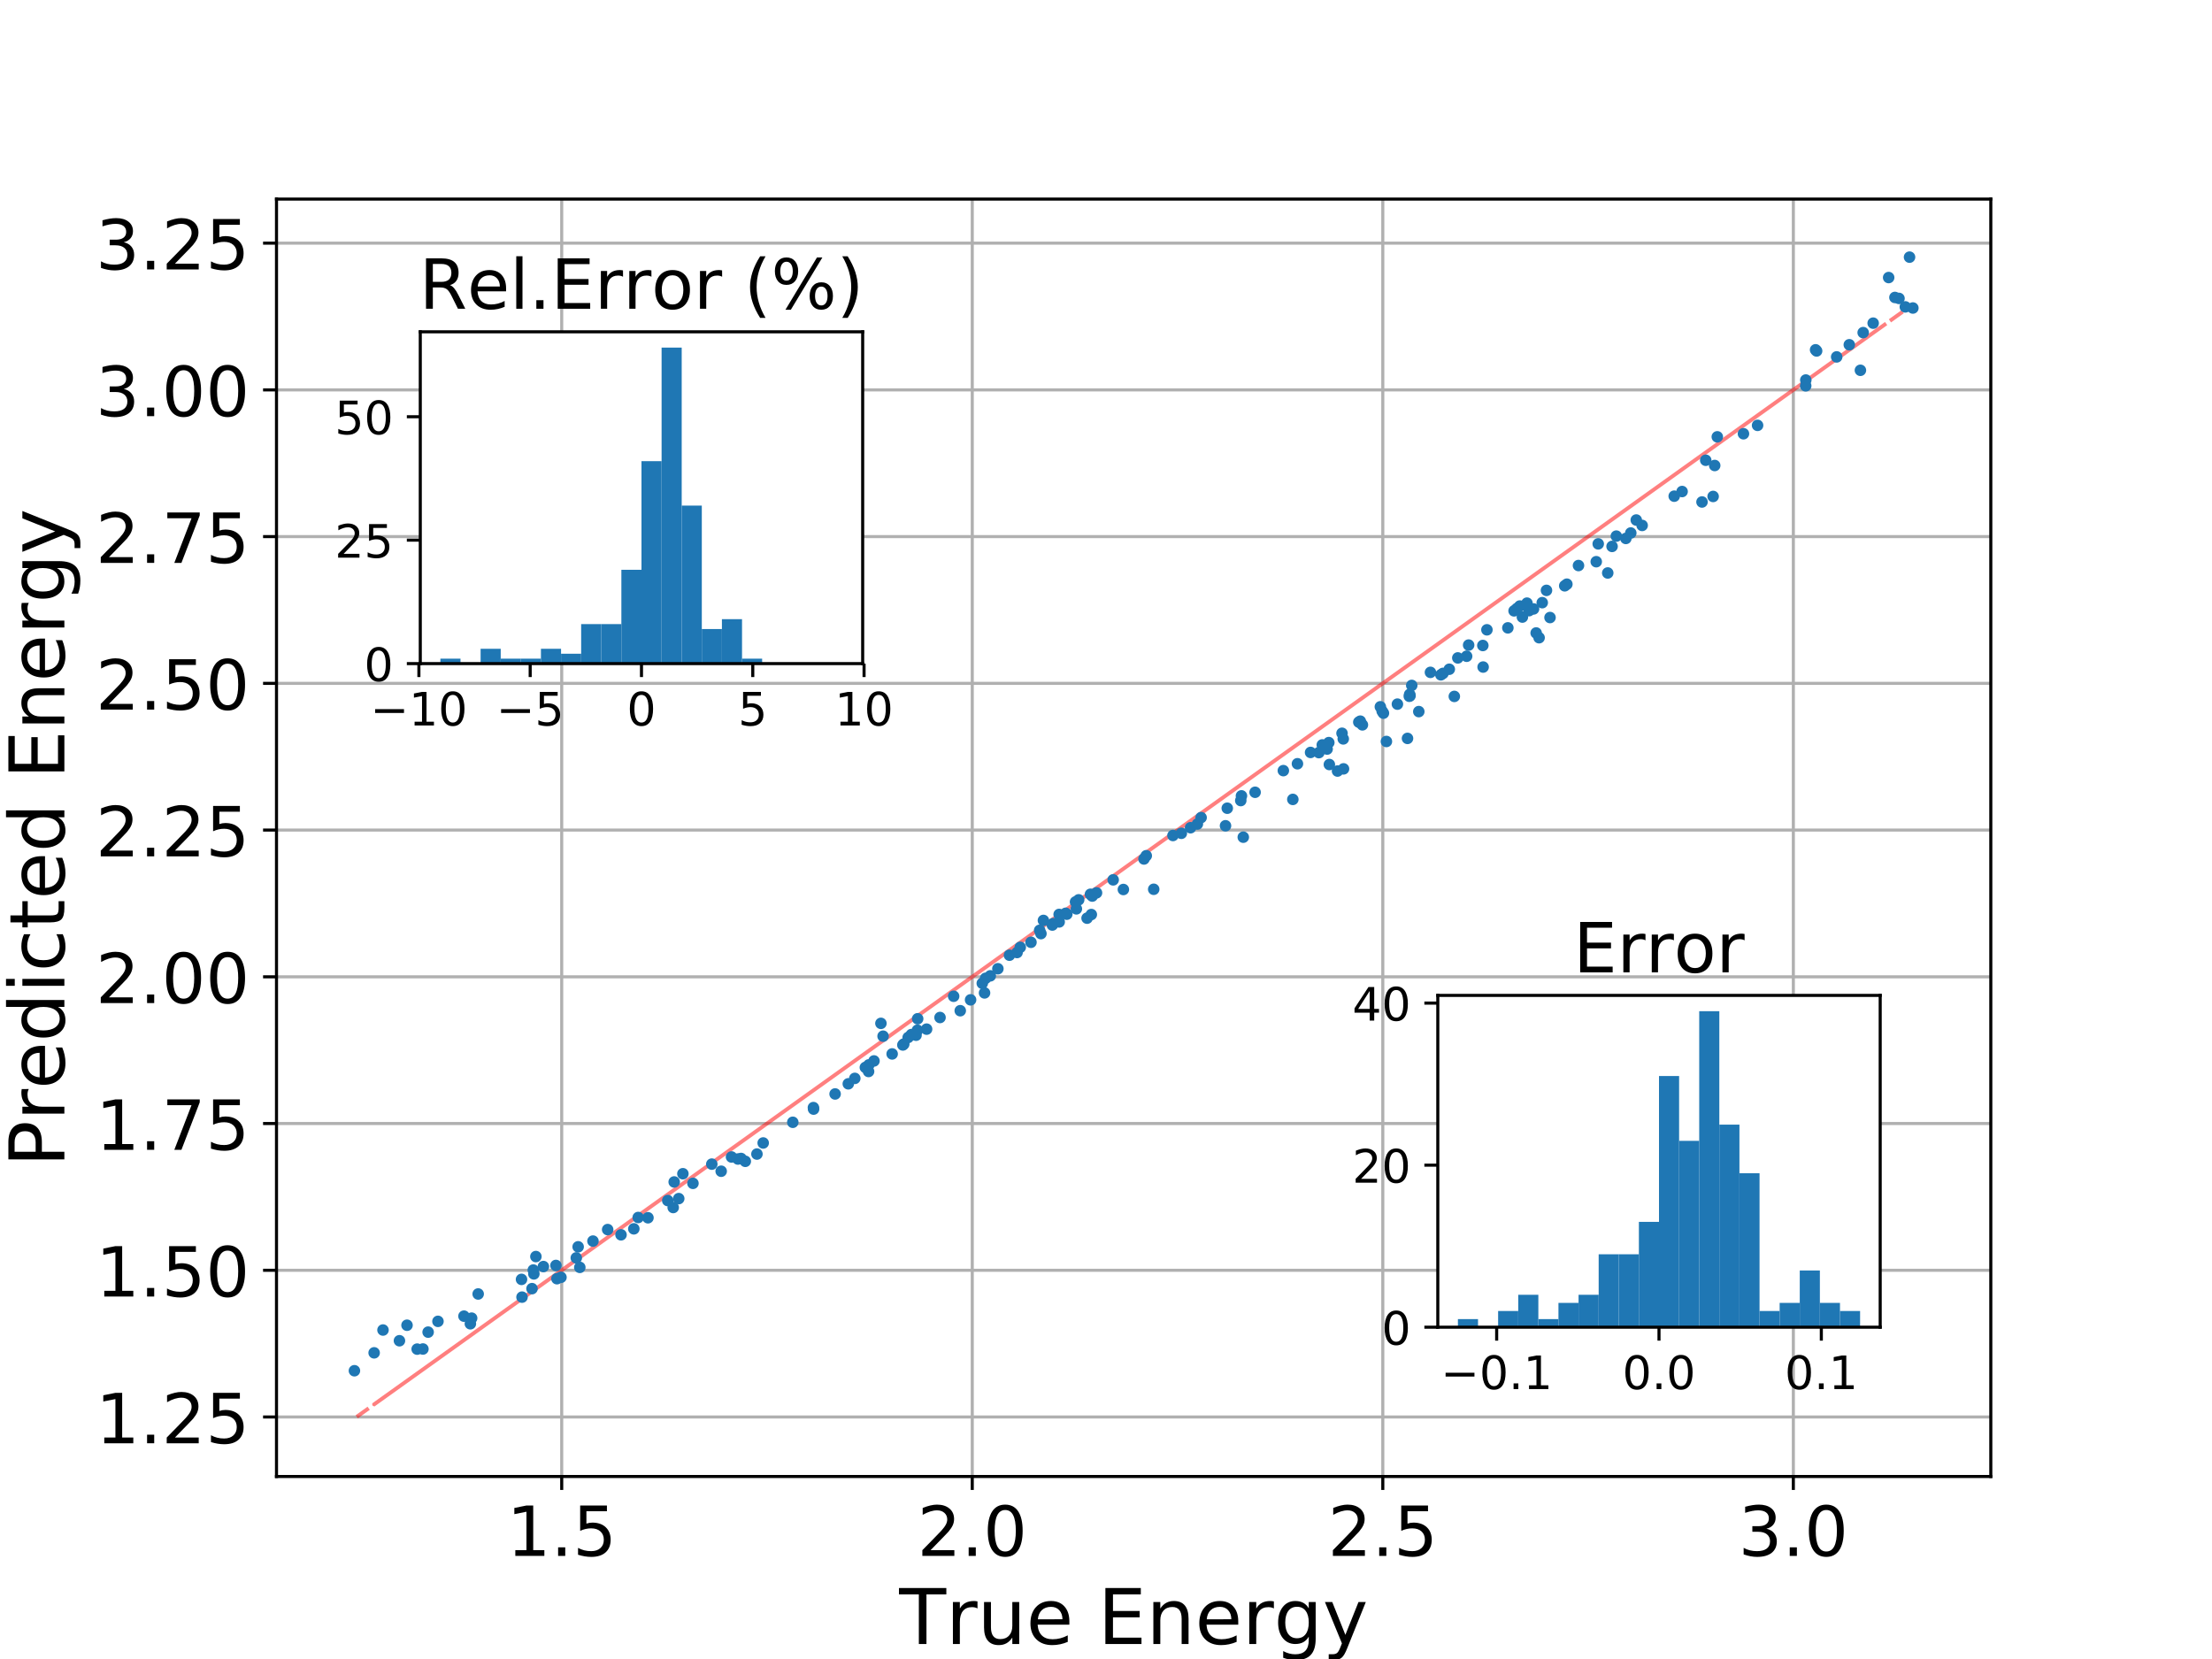 <?xml version="1.0" encoding="utf-8" standalone="no"?>
<!DOCTYPE svg PUBLIC "-//W3C//DTD SVG 1.1//EN"
  "http://www.w3.org/Graphics/SVG/1.1/DTD/svg11.dtd">
<!-- Created with matplotlib (http://matplotlib.org/) -->
<svg height="432pt" version="1.1" viewBox="0 0 576 432" width="576pt" xmlns="http://www.w3.org/2000/svg" xmlns:xlink="http://www.w3.org/1999/xlink">
 <defs>
  <style type="text/css">
*{stroke-linecap:butt;stroke-linejoin:round;}
  </style>
 </defs>
 <g id="figure_1">
  <g id="patch_1">
   <path d="M 0 432 
L 576 432 
L 576 0 
L 0 0 
z
" style="fill:#ffffff;"/>
  </g>
  <g id="axes_1">
   <g id="patch_2">
    <path d="M 72 384.48 
L 518.4 384.48 
L 518.4 51.84 
L 72 51.84 
z
" style="fill:#ffffff;"/>
   </g>
   <g id="matplotlib.axis_1">
    <g id="xtick_1">
     <g id="line2d_1">
      <path clip-path="url(#pba83222dd9)" d="M 146.27 384.48 
L 146.27 51.84 
" style="fill:none;stroke:#b0b0b0;stroke-linecap:square;stroke-width:0.8;"/>
     </g>
     <g id="line2d_2">
      <defs>
       <path d="M 0 0 
L 0 3.5 
" id="mfea7ea7ec6" style="stroke:#000000;stroke-width:0.8;"/>
      </defs>
      <g>
       <use style="stroke:#000000;stroke-width:0.8;" x="146.27" xlink:href="#mfea7ea7ec6" y="384.48"/>
      </g>
     </g>
     <g id="text_1">
      <!-- 1.5 -->
      <defs>
       <path d="M 12.406 8.297 
L 28.516 8.297 
L 28.516 63.922 
L 10.984 60.406 
L 10.984 69.391 
L 28.422 72.906 
L 38.281 72.906 
L 38.281 8.297 
L 54.391 8.297 
L 54.391 0 
L 12.406 0 
z
" id="DejaVuSans-31"/>
       <path d="M 10.688 12.406 
L 21 12.406 
L 21 0 
L 10.688 0 
z
" id="DejaVuSans-2e"/>
       <path d="M 10.797 72.906 
L 49.516 72.906 
L 49.516 64.594 
L 19.828 64.594 
L 19.828 46.734 
Q 21.969 47.469 24.109 47.828 
Q 26.266 48.188 28.422 48.188 
Q 40.625 48.188 47.75 41.5 
Q 54.891 34.812 54.891 23.391 
Q 54.891 11.625 47.562 5.094 
Q 40.234 -1.422 26.906 -1.422 
Q 22.312 -1.422 17.547 -0.641 
Q 12.797 0.141 7.719 1.703 
L 7.719 11.625 
Q 12.109 9.234 16.797 8.062 
Q 21.484 6.891 26.703 6.891 
Q 35.156 6.891 40.078 11.328 
Q 45.016 15.766 45.016 23.391 
Q 45.016 31 40.078 35.438 
Q 35.156 39.891 26.703 39.891 
Q 22.75 39.891 18.812 39.016 
Q 14.891 38.141 10.797 36.281 
z
" id="DejaVuSans-35"/>
      </defs>
      <g transform="translate(131.957 405.157)scale(0.18 -0.18)">
       <use xlink:href="#DejaVuSans-31"/>
       <use x="63.623" xlink:href="#DejaVuSans-2e"/>
       <use x="95.41" xlink:href="#DejaVuSans-35"/>
      </g>
     </g>
    </g>
    <g id="xtick_2">
     <g id="line2d_3">
      <path clip-path="url(#pba83222dd9)" d="M 253.174 384.48 
L 253.174 51.84 
" style="fill:none;stroke:#b0b0b0;stroke-linecap:square;stroke-width:0.8;"/>
     </g>
     <g id="line2d_4">
      <g>
       <use style="stroke:#000000;stroke-width:0.8;" x="253.174" xlink:href="#mfea7ea7ec6" y="384.48"/>
      </g>
     </g>
     <g id="text_2">
      <!-- 2.0 -->
      <defs>
       <path d="M 19.188 8.297 
L 53.609 8.297 
L 53.609 0 
L 7.328 0 
L 7.328 8.297 
Q 12.938 14.109 22.625 23.891 
Q 32.328 33.688 34.812 36.531 
Q 39.547 41.844 41.422 45.531 
Q 43.312 49.219 43.312 52.781 
Q 43.312 58.594 39.234 62.25 
Q 35.156 65.922 28.609 65.922 
Q 23.969 65.922 18.812 64.312 
Q 13.672 62.703 7.812 59.422 
L 7.812 69.391 
Q 13.766 71.781 18.938 73 
Q 24.125 74.219 28.422 74.219 
Q 39.75 74.219 46.484 68.547 
Q 53.219 62.891 53.219 53.422 
Q 53.219 48.922 51.531 44.891 
Q 49.859 40.875 45.406 35.406 
Q 44.188 33.984 37.641 27.219 
Q 31.109 20.453 19.188 8.297 
z
" id="DejaVuSans-32"/>
       <path d="M 31.781 66.406 
Q 24.172 66.406 20.328 58.906 
Q 16.5 51.422 16.5 36.375 
Q 16.5 21.391 20.328 13.891 
Q 24.172 6.391 31.781 6.391 
Q 39.453 6.391 43.281 13.891 
Q 47.125 21.391 47.125 36.375 
Q 47.125 51.422 43.281 58.906 
Q 39.453 66.406 31.781 66.406 
z
M 31.781 74.219 
Q 44.047 74.219 50.516 64.516 
Q 56.984 54.828 56.984 36.375 
Q 56.984 17.969 50.516 8.266 
Q 44.047 -1.422 31.781 -1.422 
Q 19.531 -1.422 13.062 8.266 
Q 6.594 17.969 6.594 36.375 
Q 6.594 54.828 13.062 64.516 
Q 19.531 74.219 31.781 74.219 
z
" id="DejaVuSans-30"/>
      </defs>
      <g transform="translate(238.861 405.157)scale(0.18 -0.18)">
       <use xlink:href="#DejaVuSans-32"/>
       <use x="63.623" xlink:href="#DejaVuSans-2e"/>
       <use x="95.41" xlink:href="#DejaVuSans-30"/>
      </g>
     </g>
    </g>
    <g id="xtick_3">
     <g id="line2d_5">
      <path clip-path="url(#pba83222dd9)" d="M 360.078 384.48 
L 360.078 51.84 
" style="fill:none;stroke:#b0b0b0;stroke-linecap:square;stroke-width:0.8;"/>
     </g>
     <g id="line2d_6">
      <g>
       <use style="stroke:#000000;stroke-width:0.8;" x="360.078" xlink:href="#mfea7ea7ec6" y="384.48"/>
      </g>
     </g>
     <g id="text_3">
      <!-- 2.5 -->
      <g transform="translate(345.765 405.157)scale(0.18 -0.18)">
       <use xlink:href="#DejaVuSans-32"/>
       <use x="63.623" xlink:href="#DejaVuSans-2e"/>
       <use x="95.41" xlink:href="#DejaVuSans-35"/>
      </g>
     </g>
    </g>
    <g id="xtick_4">
     <g id="line2d_7">
      <path clip-path="url(#pba83222dd9)" d="M 466.982 384.48 
L 466.982 51.84 
" style="fill:none;stroke:#b0b0b0;stroke-linecap:square;stroke-width:0.8;"/>
     </g>
     <g id="line2d_8">
      <g>
       <use style="stroke:#000000;stroke-width:0.8;" x="466.982" xlink:href="#mfea7ea7ec6" y="384.48"/>
      </g>
     </g>
     <g id="text_4">
      <!-- 3.0 -->
      <defs>
       <path d="M 40.578 39.312 
Q 47.656 37.797 51.625 33 
Q 55.609 28.219 55.609 21.188 
Q 55.609 10.406 48.188 4.484 
Q 40.766 -1.422 27.094 -1.422 
Q 22.516 -1.422 17.656 -0.516 
Q 12.797 0.391 7.625 2.203 
L 7.625 11.719 
Q 11.719 9.328 16.594 8.109 
Q 21.484 6.891 26.812 6.891 
Q 36.078 6.891 40.938 10.547 
Q 45.797 14.203 45.797 21.188 
Q 45.797 27.641 41.281 31.266 
Q 36.766 34.906 28.719 34.906 
L 20.219 34.906 
L 20.219 43.016 
L 29.109 43.016 
Q 36.375 43.016 40.234 45.922 
Q 44.094 48.828 44.094 54.297 
Q 44.094 59.906 40.109 62.906 
Q 36.141 65.922 28.719 65.922 
Q 24.656 65.922 20.016 65.031 
Q 15.375 64.156 9.812 62.312 
L 9.812 71.094 
Q 15.438 72.656 20.344 73.438 
Q 25.25 74.219 29.594 74.219 
Q 40.828 74.219 47.359 69.109 
Q 53.906 64.016 53.906 55.328 
Q 53.906 49.266 50.438 45.094 
Q 46.969 40.922 40.578 39.312 
z
" id="DejaVuSans-33"/>
      </defs>
      <g transform="translate(452.67 405.157)scale(0.18 -0.18)">
       <use xlink:href="#DejaVuSans-33"/>
       <use x="63.623" xlink:href="#DejaVuSans-2e"/>
       <use x="95.41" xlink:href="#DejaVuSans-30"/>
      </g>
     </g>
    </g>
    <g id="text_5">
     <!-- True Energy -->
     <defs>
      <path d="M -0.297 72.906 
L 61.375 72.906 
L 61.375 64.594 
L 35.5 64.594 
L 35.5 0 
L 25.594 0 
L 25.594 64.594 
L -0.297 64.594 
z
" id="DejaVuSans-54"/>
      <path d="M 41.109 46.297 
Q 39.594 47.172 37.812 47.578 
Q 36.031 48 33.891 48 
Q 26.266 48 22.188 43.047 
Q 18.109 38.094 18.109 28.812 
L 18.109 0 
L 9.078 0 
L 9.078 54.688 
L 18.109 54.688 
L 18.109 46.188 
Q 20.953 51.172 25.484 53.578 
Q 30.031 56 36.531 56 
Q 37.453 56 38.578 55.875 
Q 39.703 55.766 41.062 55.516 
z
" id="DejaVuSans-72"/>
      <path d="M 8.5 21.578 
L 8.5 54.688 
L 17.484 54.688 
L 17.484 21.922 
Q 17.484 14.156 20.5 10.266 
Q 23.531 6.391 29.594 6.391 
Q 36.859 6.391 41.078 11.031 
Q 45.312 15.672 45.312 23.688 
L 45.312 54.688 
L 54.297 54.688 
L 54.297 0 
L 45.312 0 
L 45.312 8.406 
Q 42.047 3.422 37.719 1 
Q 33.406 -1.422 27.688 -1.422 
Q 18.266 -1.422 13.375 4.438 
Q 8.5 10.297 8.5 21.578 
z
M 31.109 56 
z
" id="DejaVuSans-75"/>
      <path d="M 56.203 29.594 
L 56.203 25.203 
L 14.891 25.203 
Q 15.484 15.922 20.484 11.062 
Q 25.484 6.203 34.422 6.203 
Q 39.594 6.203 44.453 7.469 
Q 49.312 8.734 54.109 11.281 
L 54.109 2.781 
Q 49.266 0.734 44.188 -0.344 
Q 39.109 -1.422 33.891 -1.422 
Q 20.797 -1.422 13.156 6.188 
Q 5.516 13.812 5.516 26.812 
Q 5.516 40.234 12.766 48.109 
Q 20.016 56 32.328 56 
Q 43.359 56 49.781 48.891 
Q 56.203 41.797 56.203 29.594 
z
M 47.219 32.234 
Q 47.125 39.594 43.094 43.984 
Q 39.062 48.391 32.422 48.391 
Q 24.906 48.391 20.391 44.141 
Q 15.875 39.891 15.188 32.172 
z
" id="DejaVuSans-65"/>
      <path id="DejaVuSans-20"/>
      <path d="M 9.812 72.906 
L 55.906 72.906 
L 55.906 64.594 
L 19.672 64.594 
L 19.672 43.016 
L 54.391 43.016 
L 54.391 34.719 
L 19.672 34.719 
L 19.672 8.297 
L 56.781 8.297 
L 56.781 0 
L 9.812 0 
z
" id="DejaVuSans-45"/>
      <path d="M 54.891 33.016 
L 54.891 0 
L 45.906 0 
L 45.906 32.719 
Q 45.906 40.484 42.875 44.328 
Q 39.844 48.188 33.797 48.188 
Q 26.516 48.188 22.312 43.547 
Q 18.109 38.922 18.109 30.906 
L 18.109 0 
L 9.078 0 
L 9.078 54.688 
L 18.109 54.688 
L 18.109 46.188 
Q 21.344 51.125 25.703 53.562 
Q 30.078 56 35.797 56 
Q 45.219 56 50.047 50.172 
Q 54.891 44.344 54.891 33.016 
z
" id="DejaVuSans-6e"/>
      <path d="M 45.406 27.984 
Q 45.406 37.75 41.375 43.109 
Q 37.359 48.484 30.078 48.484 
Q 22.859 48.484 18.828 43.109 
Q 14.797 37.75 14.797 27.984 
Q 14.797 18.266 18.828 12.891 
Q 22.859 7.516 30.078 7.516 
Q 37.359 7.516 41.375 12.891 
Q 45.406 18.266 45.406 27.984 
z
M 54.391 6.781 
Q 54.391 -7.172 48.188 -13.984 
Q 42 -20.797 29.203 -20.797 
Q 24.469 -20.797 20.266 -20.094 
Q 16.062 -19.391 12.109 -17.922 
L 12.109 -9.188 
Q 16.062 -11.328 19.922 -12.344 
Q 23.781 -13.375 27.781 -13.375 
Q 36.625 -13.375 41.016 -8.766 
Q 45.406 -4.156 45.406 5.172 
L 45.406 9.625 
Q 42.625 4.781 38.281 2.391 
Q 33.938 0 27.875 0 
Q 17.828 0 11.672 7.656 
Q 5.516 15.328 5.516 27.984 
Q 5.516 40.672 11.672 48.328 
Q 17.828 56 27.875 56 
Q 33.938 56 38.281 53.609 
Q 42.625 51.219 45.406 46.391 
L 45.406 54.688 
L 54.391 54.688 
z
" id="DejaVuSans-67"/>
      <path d="M 32.172 -5.078 
Q 28.375 -14.844 24.75 -17.812 
Q 21.141 -20.797 15.094 -20.797 
L 7.906 -20.797 
L 7.906 -13.281 
L 13.188 -13.281 
Q 16.891 -13.281 18.938 -11.516 
Q 21 -9.766 23.484 -3.219 
L 25.094 0.875 
L 2.984 54.688 
L 12.5 54.688 
L 29.594 11.922 
L 46.688 54.688 
L 56.203 54.688 
z
" id="DejaVuSans-79"/>
     </defs>
     <g transform="translate(234.148 428.098)scale(0.2 -0.2)">
      <use xlink:href="#DejaVuSans-54"/>
      <use x="60.865" xlink:href="#DejaVuSans-72"/>
      <use x="101.979" xlink:href="#DejaVuSans-75"/>
      <use x="165.357" xlink:href="#DejaVuSans-65"/>
      <use x="226.881" xlink:href="#DejaVuSans-20"/>
      <use x="258.668" xlink:href="#DejaVuSans-45"/>
      <use x="321.852" xlink:href="#DejaVuSans-6e"/>
      <use x="385.23" xlink:href="#DejaVuSans-65"/>
      <use x="446.754" xlink:href="#DejaVuSans-72"/>
      <use x="487.852" xlink:href="#DejaVuSans-67"/>
      <use x="551.328" xlink:href="#DejaVuSans-79"/>
     </g>
    </g>
   </g>
   <g id="matplotlib.axis_2">
    <g id="ytick_1">
     <g id="line2d_9">
      <path clip-path="url(#pba83222dd9)" d="M 72 368.983 
L 518.4 368.983 
" style="fill:none;stroke:#b0b0b0;stroke-linecap:square;stroke-width:0.8;"/>
     </g>
     <g id="line2d_10">
      <defs>
       <path d="M 0 0 
L -3.5 0 
" id="m721cb96bc5" style="stroke:#000000;stroke-width:0.8;"/>
      </defs>
      <g>
       <use style="stroke:#000000;stroke-width:0.8;" x="72" xlink:href="#m721cb96bc5" y="368.983"/>
      </g>
     </g>
     <g id="text_6">
      <!-- 1.25 -->
      <g transform="translate(24.922 375.822)scale(0.18 -0.18)">
       <use xlink:href="#DejaVuSans-31"/>
       <use x="63.623" xlink:href="#DejaVuSans-2e"/>
       <use x="95.41" xlink:href="#DejaVuSans-32"/>
       <use x="159.033" xlink:href="#DejaVuSans-35"/>
      </g>
     </g>
    </g>
    <g id="ytick_2">
     <g id="line2d_11">
      <path clip-path="url(#pba83222dd9)" d="M 72 330.775 
L 518.4 330.775 
" style="fill:none;stroke:#b0b0b0;stroke-linecap:square;stroke-width:0.8;"/>
     </g>
     <g id="line2d_12">
      <g>
       <use style="stroke:#000000;stroke-width:0.8;" x="72" xlink:href="#m721cb96bc5" y="330.775"/>
      </g>
     </g>
     <g id="text_7">
      <!-- 1.50 -->
      <g transform="translate(24.922 337.614)scale(0.18 -0.18)">
       <use xlink:href="#DejaVuSans-31"/>
       <use x="63.623" xlink:href="#DejaVuSans-2e"/>
       <use x="95.41" xlink:href="#DejaVuSans-35"/>
       <use x="159.033" xlink:href="#DejaVuSans-30"/>
      </g>
     </g>
    </g>
    <g id="ytick_3">
     <g id="line2d_13">
      <path clip-path="url(#pba83222dd9)" d="M 72 292.567 
L 518.4 292.567 
" style="fill:none;stroke:#b0b0b0;stroke-linecap:square;stroke-width:0.8;"/>
     </g>
     <g id="line2d_14">
      <g>
       <use style="stroke:#000000;stroke-width:0.8;" x="72" xlink:href="#m721cb96bc5" y="292.567"/>
      </g>
     </g>
     <g id="text_8">
      <!-- 1.75 -->
      <defs>
       <path d="M 8.203 72.906 
L 55.078 72.906 
L 55.078 68.703 
L 28.609 0 
L 18.312 0 
L 43.219 64.594 
L 8.203 64.594 
z
" id="DejaVuSans-37"/>
      </defs>
      <g transform="translate(24.922 299.406)scale(0.18 -0.18)">
       <use xlink:href="#DejaVuSans-31"/>
       <use x="63.623" xlink:href="#DejaVuSans-2e"/>
       <use x="95.41" xlink:href="#DejaVuSans-37"/>
       <use x="159.033" xlink:href="#DejaVuSans-35"/>
      </g>
     </g>
    </g>
    <g id="ytick_4">
     <g id="line2d_15">
      <path clip-path="url(#pba83222dd9)" d="M 72 254.359 
L 518.4 254.359 
" style="fill:none;stroke:#b0b0b0;stroke-linecap:square;stroke-width:0.8;"/>
     </g>
     <g id="line2d_16">
      <g>
       <use style="stroke:#000000;stroke-width:0.8;" x="72" xlink:href="#m721cb96bc5" y="254.359"/>
      </g>
     </g>
     <g id="text_9">
      <!-- 2.00 -->
      <g transform="translate(24.922 261.197)scale(0.18 -0.18)">
       <use xlink:href="#DejaVuSans-32"/>
       <use x="63.623" xlink:href="#DejaVuSans-2e"/>
       <use x="95.41" xlink:href="#DejaVuSans-30"/>
       <use x="159.033" xlink:href="#DejaVuSans-30"/>
      </g>
     </g>
    </g>
    <g id="ytick_5">
     <g id="line2d_17">
      <path clip-path="url(#pba83222dd9)" d="M 72 216.151 
L 518.4 216.151 
" style="fill:none;stroke:#b0b0b0;stroke-linecap:square;stroke-width:0.8;"/>
     </g>
     <g id="line2d_18">
      <g>
       <use style="stroke:#000000;stroke-width:0.8;" x="72" xlink:href="#m721cb96bc5" y="216.151"/>
      </g>
     </g>
     <g id="text_10">
      <!-- 2.25 -->
      <g transform="translate(24.922 222.989)scale(0.18 -0.18)">
       <use xlink:href="#DejaVuSans-32"/>
       <use x="63.623" xlink:href="#DejaVuSans-2e"/>
       <use x="95.41" xlink:href="#DejaVuSans-32"/>
       <use x="159.033" xlink:href="#DejaVuSans-35"/>
      </g>
     </g>
    </g>
    <g id="ytick_6">
     <g id="line2d_19">
      <path clip-path="url(#pba83222dd9)" d="M 72 177.943 
L 518.4 177.943 
" style="fill:none;stroke:#b0b0b0;stroke-linecap:square;stroke-width:0.8;"/>
     </g>
     <g id="line2d_20">
      <g>
       <use style="stroke:#000000;stroke-width:0.8;" x="72" xlink:href="#m721cb96bc5" y="177.943"/>
      </g>
     </g>
     <g id="text_11">
      <!-- 2.50 -->
      <g transform="translate(24.922 184.781)scale(0.18 -0.18)">
       <use xlink:href="#DejaVuSans-32"/>
       <use x="63.623" xlink:href="#DejaVuSans-2e"/>
       <use x="95.41" xlink:href="#DejaVuSans-35"/>
       <use x="159.033" xlink:href="#DejaVuSans-30"/>
      </g>
     </g>
    </g>
    <g id="ytick_7">
     <g id="line2d_21">
      <path clip-path="url(#pba83222dd9)" d="M 72 139.734 
L 518.4 139.734 
" style="fill:none;stroke:#b0b0b0;stroke-linecap:square;stroke-width:0.8;"/>
     </g>
     <g id="line2d_22">
      <g>
       <use style="stroke:#000000;stroke-width:0.8;" x="72" xlink:href="#m721cb96bc5" y="139.734"/>
      </g>
     </g>
     <g id="text_12">
      <!-- 2.75 -->
      <g transform="translate(24.922 146.573)scale(0.18 -0.18)">
       <use xlink:href="#DejaVuSans-32"/>
       <use x="63.623" xlink:href="#DejaVuSans-2e"/>
       <use x="95.41" xlink:href="#DejaVuSans-37"/>
       <use x="159.033" xlink:href="#DejaVuSans-35"/>
      </g>
     </g>
    </g>
    <g id="ytick_8">
     <g id="line2d_23">
      <path clip-path="url(#pba83222dd9)" d="M 72 101.526 
L 518.4 101.526 
" style="fill:none;stroke:#b0b0b0;stroke-linecap:square;stroke-width:0.8;"/>
     </g>
     <g id="line2d_24">
      <g>
       <use style="stroke:#000000;stroke-width:0.8;" x="72" xlink:href="#m721cb96bc5" y="101.526"/>
      </g>
     </g>
     <g id="text_13">
      <!-- 3.00 -->
      <g transform="translate(24.922 108.365)scale(0.18 -0.18)">
       <use xlink:href="#DejaVuSans-33"/>
       <use x="63.623" xlink:href="#DejaVuSans-2e"/>
       <use x="95.41" xlink:href="#DejaVuSans-30"/>
       <use x="159.033" xlink:href="#DejaVuSans-30"/>
      </g>
     </g>
    </g>
    <g id="ytick_9">
     <g id="line2d_25">
      <path clip-path="url(#pba83222dd9)" d="M 72 63.318 
L 518.4 63.318 
" style="fill:none;stroke:#b0b0b0;stroke-linecap:square;stroke-width:0.8;"/>
     </g>
     <g id="line2d_26">
      <g>
       <use style="stroke:#000000;stroke-width:0.8;" x="72" xlink:href="#m721cb96bc5" y="63.318"/>
      </g>
     </g>
     <g id="text_14">
      <!-- 3.25 -->
      <g transform="translate(24.922 70.157)scale(0.18 -0.18)">
       <use xlink:href="#DejaVuSans-33"/>
       <use x="63.623" xlink:href="#DejaVuSans-2e"/>
       <use x="95.41" xlink:href="#DejaVuSans-32"/>
       <use x="159.033" xlink:href="#DejaVuSans-35"/>
      </g>
     </g>
    </g>
    <g id="text_15">
     <!-- Predicted Energy -->
     <defs>
      <path d="M 19.672 64.797 
L 19.672 37.406 
L 32.078 37.406 
Q 38.969 37.406 42.719 40.969 
Q 46.484 44.531 46.484 51.125 
Q 46.484 57.672 42.719 61.234 
Q 38.969 64.797 32.078 64.797 
z
M 9.812 72.906 
L 32.078 72.906 
Q 44.344 72.906 50.609 67.359 
Q 56.891 61.812 56.891 51.125 
Q 56.891 40.328 50.609 34.812 
Q 44.344 29.297 32.078 29.297 
L 19.672 29.297 
L 19.672 0 
L 9.812 0 
z
" id="DejaVuSans-50"/>
      <path d="M 45.406 46.391 
L 45.406 75.984 
L 54.391 75.984 
L 54.391 0 
L 45.406 0 
L 45.406 8.203 
Q 42.578 3.328 38.25 0.953 
Q 33.938 -1.422 27.875 -1.422 
Q 17.969 -1.422 11.734 6.484 
Q 5.516 14.406 5.516 27.297 
Q 5.516 40.188 11.734 48.094 
Q 17.969 56 27.875 56 
Q 33.938 56 38.25 53.625 
Q 42.578 51.266 45.406 46.391 
z
M 14.797 27.297 
Q 14.797 17.391 18.875 11.75 
Q 22.953 6.109 30.078 6.109 
Q 37.203 6.109 41.297 11.75 
Q 45.406 17.391 45.406 27.297 
Q 45.406 37.203 41.297 42.844 
Q 37.203 48.484 30.078 48.484 
Q 22.953 48.484 18.875 42.844 
Q 14.797 37.203 14.797 27.297 
z
" id="DejaVuSans-64"/>
      <path d="M 9.422 54.688 
L 18.406 54.688 
L 18.406 0 
L 9.422 0 
z
M 9.422 75.984 
L 18.406 75.984 
L 18.406 64.594 
L 9.422 64.594 
z
" id="DejaVuSans-69"/>
      <path d="M 48.781 52.594 
L 48.781 44.188 
Q 44.969 46.297 41.141 47.344 
Q 37.312 48.391 33.406 48.391 
Q 24.656 48.391 19.812 42.844 
Q 14.984 37.312 14.984 27.297 
Q 14.984 17.281 19.812 11.734 
Q 24.656 6.203 33.406 6.203 
Q 37.312 6.203 41.141 7.25 
Q 44.969 8.297 48.781 10.406 
L 48.781 2.094 
Q 45.016 0.344 40.984 -0.531 
Q 36.969 -1.422 32.422 -1.422 
Q 20.062 -1.422 12.781 6.344 
Q 5.516 14.109 5.516 27.297 
Q 5.516 40.672 12.859 48.328 
Q 20.219 56 33.016 56 
Q 37.156 56 41.109 55.141 
Q 45.062 54.297 48.781 52.594 
z
" id="DejaVuSans-63"/>
      <path d="M 18.312 70.219 
L 18.312 54.688 
L 36.812 54.688 
L 36.812 47.703 
L 18.312 47.703 
L 18.312 18.016 
Q 18.312 11.328 20.141 9.422 
Q 21.969 7.516 27.594 7.516 
L 36.812 7.516 
L 36.812 0 
L 27.594 0 
Q 17.188 0 13.234 3.875 
Q 9.281 7.766 9.281 18.016 
L 9.281 47.703 
L 2.688 47.703 
L 2.688 54.688 
L 9.281 54.688 
L 9.281 70.219 
z
" id="DejaVuSans-74"/>
     </defs>
     <g transform="translate(16.762 303.86)rotate(-90)scale(0.2 -0.2)">
      <use xlink:href="#DejaVuSans-50"/>
      <use x="60.287" xlink:href="#DejaVuSans-72"/>
      <use x="101.369" xlink:href="#DejaVuSans-65"/>
      <use x="162.893" xlink:href="#DejaVuSans-64"/>
      <use x="226.369" xlink:href="#DejaVuSans-69"/>
      <use x="254.152" xlink:href="#DejaVuSans-63"/>
      <use x="309.133" xlink:href="#DejaVuSans-74"/>
      <use x="348.342" xlink:href="#DejaVuSans-65"/>
      <use x="409.865" xlink:href="#DejaVuSans-64"/>
      <use x="473.342" xlink:href="#DejaVuSans-20"/>
      <use x="505.129" xlink:href="#DejaVuSans-45"/>
      <use x="568.312" xlink:href="#DejaVuSans-6e"/>
      <use x="631.691" xlink:href="#DejaVuSans-65"/>
      <use x="693.215" xlink:href="#DejaVuSans-72"/>
      <use x="734.312" xlink:href="#DejaVuSans-67"/>
      <use x="797.789" xlink:href="#DejaVuSans-79"/>
     </g>
    </g>
   </g>
   <g id="line2d_27">
    <path clip-path="url(#pba83222dd9)" d="M 346.162 187.89 
L 386.203 159.268 
L 386.203 159.268 
L 386.203 159.268 
L 138.534 336.305 
L 262.859 247.436 
L 262.859 247.436 
L 478.267 93.46 
L 478.267 93.46 
L 478.267 93.46 
L 105.987 359.57 
L 446.095 116.457 
L 446.095 116.457 
L 481.556 91.109 
L 447.183 115.679 
L 447.183 115.679 
L 145.026 331.665 
L 241.284 262.858 
L 241.284 262.858 
L 487.769 86.667 
L 274.028 239.452 
L 274.028 239.452 
L 138.87 336.065 
L 138.87 336.065 
L 138.87 336.065 
L 400.778 148.85 
L 192.975 297.39 
L 192.975 297.39 
L 99.732 364.041 
L 99.732 364.041 
L 99.732 364.041 
L 498.109 79.276 
L 122.814 347.542 
L 122.814 347.542 
L 97.426 365.689 
L 97.426 365.689 
L 97.426 365.689 
L 400.014 149.396 
L 187.794 301.094 
L 187.794 301.094 
L 92.291 369.36 
L 92.291 369.36 
L 92.291 369.36 
L 426.081 130.763 
L 238.533 264.825 
" style="fill:none;opacity:0.5;stroke:#ff0000;stroke-dasharray:3.7,1.6;stroke-dashoffset:0;"/>
   </g>
   <g id="line2d_28">
    <defs>
     <path d="M 0 1 
C 0.265 1 0.52 0.895 0.707 0.707 
C 0.895 0.52 1 0.265 1 0 
C 1 -0.265 0.895 -0.52 0.707 -0.707 
C 0.52 -0.895 0.265 -1 0 -1 
C -0.265 -1 -0.52 -0.895 -0.707 -0.707 
C -0.895 -0.52 -1 -0.265 -1 0 
C -1 0.265 -0.895 0.52 -0.707 0.707 
C -0.52 0.895 -0.265 1 0 1 
z
" id="m617b897cd8" style="stroke:#1f77b4;"/>
    </defs>
    <g clip-path="url(#pba83222dd9)">
     <use style="fill:#1f77b4;stroke:#1f77b4;" x="346.162" xlink:href="#m617b897cd8" y="199.081"/>
     <use style="fill:#1f77b4;stroke:#1f77b4;" x="386.203" xlink:href="#m617b897cd8" y="173.698"/>
     <use style="fill:#1f77b4;stroke:#1f77b4;" x="138.534" xlink:href="#m617b897cd8" y="335.559"/>
     <use style="fill:#1f77b4;stroke:#1f77b4;" x="262.859" xlink:href="#m617b897cd8" y="248.733"/>
     <use style="fill:#1f77b4;stroke:#1f77b4;" x="424.65" xlink:href="#m617b897cd8" y="138.79"/>
     <use style="fill:#1f77b4;stroke:#1f77b4;" x="343.433" xlink:href="#m617b897cd8" y="195.983"/>
     <use style="fill:#1f77b4;stroke:#1f77b4;" x="435.961" xlink:href="#m617b897cd8" y="129.203"/>
     <use style="fill:#1f77b4;stroke:#1f77b4;" x="443.199" xlink:href="#m617b897cd8" y="130.714"/>
     <use style="fill:#1f77b4;stroke:#1f77b4;" x="478.267" xlink:href="#m617b897cd8" y="92.936"/>
     <use style="fill:#1f77b4;stroke:#1f77b4;" x="192.16" xlink:href="#m617b897cd8" y="301.808"/>
     <use style="fill:#1f77b4;stroke:#1f77b4;" x="194.076" xlink:href="#m617b897cd8" y="302.403"/>
     <use style="fill:#1f77b4;stroke:#1f77b4;" x="146.075" xlink:href="#m617b897cd8" y="332.61"/>
     <use style="fill:#1f77b4;stroke:#1f77b4;" x="336.651" xlink:href="#m617b897cd8" y="208.162"/>
     <use style="fill:#1f77b4;stroke:#1f77b4;" x="229.952" xlink:href="#m617b897cd8" y="269.821"/>
     <use style="fill:#1f77b4;stroke:#1f77b4;" x="444.171" xlink:href="#m617b897cd8" y="119.85"/>
     <use style="fill:#1f77b4;stroke:#1f77b4;" x="361.018" xlink:href="#m617b897cd8" y="193.079"/>
     <use style="fill:#1f77b4;stroke:#1f77b4;" x="470.203" xlink:href="#m617b897cd8" y="100.468"/>
     <use style="fill:#1f77b4;stroke:#1f77b4;" x="236.483" xlink:href="#m617b897cd8" y="270.156"/>
     <use style="fill:#1f77b4;stroke:#1f77b4;" x="401.596" xlink:href="#m617b897cd8" y="156.932"/>
     <use style="fill:#1f77b4;stroke:#1f77b4;" x="168.728" xlink:href="#m617b897cd8" y="317.103"/>
     <use style="fill:#1f77b4;stroke:#1f77b4;" x="265.672" xlink:href="#m617b897cd8" y="246.674"/>
     <use style="fill:#1f77b4;stroke:#1f77b4;" x="289.869" xlink:href="#m617b897cd8" y="229.111"/>
     <use style="fill:#1f77b4;stroke:#1f77b4;" x="382.431" xlink:href="#m617b897cd8" y="167.977"/>
     <use style="fill:#1f77b4;stroke:#1f77b4;" x="310.015" xlink:href="#m617b897cd8" y="215.539"/>
     <use style="fill:#1f77b4;stroke:#1f77b4;" x="348.292" xlink:href="#m617b897cd8" y="200.778"/>
     <use style="fill:#1f77b4;stroke:#1f77b4;" x="139.021" xlink:href="#m617b897cd8" y="331.717"/>
     <use style="fill:#1f77b4;stroke:#1f77b4;" x="165.048" xlink:href="#m617b897cd8" y="319.984"/>
     <use style="fill:#1f77b4;stroke:#1f77b4;" x="453.994" xlink:href="#m617b897cd8" y="112.947"/>
     <use style="fill:#1f77b4;stroke:#1f77b4;" x="366.98" xlink:href="#m617b897cd8" y="181.306"/>
     <use style="fill:#1f77b4;stroke:#1f77b4;" x="367.172" xlink:href="#m617b897cd8" y="181.175"/>
     <use style="fill:#1f77b4;stroke:#1f77b4;" x="341.27" xlink:href="#m617b897cd8" y="195.933"/>
     <use style="fill:#1f77b4;stroke:#1f77b4;" x="275.797" xlink:href="#m617b897cd8" y="238.117"/>
     <use style="fill:#1f77b4;stroke:#1f77b4;" x="105.987" xlink:href="#m617b897cd8" y="345.089"/>
     <use style="fill:#1f77b4;stroke:#1f77b4;" x="110.128" xlink:href="#m617b897cd8" y="351.278"/>
     <use style="fill:#1f77b4;stroke:#1f77b4;" x="387.193" xlink:href="#m617b897cd8" y="164.001"/>
     <use style="fill:#1f77b4;stroke:#1f77b4;" x="268.464" xlink:href="#m617b897cd8" y="245.372"/>
     <use style="fill:#1f77b4;stroke:#1f77b4;" x="381.91" xlink:href="#m617b897cd8" y="170.885"/>
     <use style="fill:#1f77b4;stroke:#1f77b4;" x="144.766" xlink:href="#m617b897cd8" y="329.521"/>
     <use style="fill:#1f77b4;stroke:#1f77b4;" x="326.826" xlink:href="#m617b897cd8" y="206.308"/>
     <use style="fill:#1f77b4;stroke:#1f77b4;" x="226.176" xlink:href="#m617b897cd8" y="279.012"/>
     <use style="fill:#1f77b4;stroke:#1f77b4;" x="124.515" xlink:href="#m617b897cd8" y="336.949"/>
     <use style="fill:#1f77b4;stroke:#1f77b4;" x="175.3" xlink:href="#m617b897cd8" y="314.433"/>
     <use style="fill:#1f77b4;stroke:#1f77b4;" x="277.794" xlink:href="#m617b897cd8" y="238.054"/>
     <use style="fill:#1f77b4;stroke:#1f77b4;" x="311.795" xlink:href="#m617b897cd8" y="214.58"/>
     <use style="fill:#1f77b4;stroke:#1f77b4;" x="472.775" xlink:href="#m617b897cd8" y="91.089"/>
     <use style="fill:#1f77b4;stroke:#1f77b4;" x="154.409" xlink:href="#m617b897cd8" y="323.177"/>
     <use style="fill:#1f77b4;stroke:#1f77b4;" x="354.219" xlink:href="#m617b897cd8" y="187.785"/>
     <use style="fill:#1f77b4;stroke:#1f77b4;" x="222.59" xlink:href="#m617b897cd8" y="280.809"/>
     <use style="fill:#1f77b4;stroke:#1f77b4;" x="161.711" xlink:href="#m617b897cd8" y="321.542"/>
     <use style="fill:#1f77b4;stroke:#1f77b4;" x="235.342" xlink:href="#m617b897cd8" y="271.87"/>
     <use style="fill:#1f77b4;stroke:#1f77b4;" x="284.178" xlink:href="#m617b897cd8" y="238.144"/>
     <use style="fill:#1f77b4;stroke:#1f77b4;" x="353.827" xlink:href="#m617b897cd8" y="188.042"/>
     <use style="fill:#1f77b4;stroke:#1f77b4;" x="259.846" xlink:href="#m617b897cd8" y="252.257"/>
     <use style="fill:#1f77b4;stroke:#1f77b4;" x="446.095" xlink:href="#m617b897cd8" y="129.276"/>
     <use style="fill:#1f77b4;stroke:#1f77b4;" x="481.556" xlink:href="#m617b897cd8" y="89.774"/>
     <use style="fill:#1f77b4;stroke:#1f77b4;" x="447.183" xlink:href="#m617b897cd8" y="113.75"/>
     <use style="fill:#1f77b4;stroke:#1f77b4;" x="145.026" xlink:href="#m617b897cd8" y="332.969"/>
     <use style="fill:#1f77b4;stroke:#1f77b4;" x="271.058" xlink:href="#m617b897cd8" y="243.112"/>
     <use style="fill:#1f77b4;stroke:#1f77b4;" x="323.273" xlink:href="#m617b897cd8" y="207.242"/>
     <use style="fill:#1f77b4;stroke:#1f77b4;" x="244.78" xlink:href="#m617b897cd8" y="264.955"/>
     <use style="fill:#1f77b4;stroke:#1f77b4;" x="198.732" xlink:href="#m617b897cd8" y="297.627"/>
     <use style="fill:#1f77b4;stroke:#1f77b4;" x="446.505" xlink:href="#m617b897cd8" y="121.215"/>
     <use style="fill:#1f77b4;stroke:#1f77b4;" x="305.44" xlink:href="#m617b897cd8" y="217.561"/>
     <use style="fill:#1f77b4;stroke:#1f77b4;" x="241.284" xlink:href="#m617b897cd8" y="267.986"/>
     <use style="fill:#1f77b4;stroke:#1f77b4;" x="487.769" xlink:href="#m617b897cd8" y="84.151"/>
     <use style="fill:#1f77b4;stroke:#1f77b4;" x="349.782" xlink:href="#m617b897cd8" y="192.408"/>
     <use style="fill:#1f77b4;stroke:#1f77b4;" x="274.028" xlink:href="#m617b897cd8" y="240.877"/>
     <use style="fill:#1f77b4;stroke:#1f77b4;" x="138.87" xlink:href="#m617b897cd8" y="330.716"/>
     <use style="fill:#1f77b4;stroke:#1f77b4;" x="397.622" xlink:href="#m617b897cd8" y="157.056"/>
     <use style="fill:#1f77b4;stroke:#1f77b4;" x="319.12" xlink:href="#m617b897cd8" y="215.029"/>
     <use style="fill:#1f77b4;stroke:#1f77b4;" x="400.778" xlink:href="#m617b897cd8" y="166.061"/>
     <use style="fill:#1f77b4;stroke:#1f77b4;" x="255.784" xlink:href="#m617b897cd8" y="256.047"/>
     <use style="fill:#1f77b4;stroke:#1f77b4;" x="211.812" xlink:href="#m617b897cd8" y="288.416"/>
     <use style="fill:#1f77b4;stroke:#1f77b4;" x="173.884" xlink:href="#m617b897cd8" y="312.62"/>
     <use style="fill:#1f77b4;stroke:#1f77b4;" x="280.066" xlink:href="#m617b897cd8" y="234.859"/>
     <use style="fill:#1f77b4;stroke:#1f77b4;" x="192.975" xlink:href="#m617b897cd8" y="301.667"/>
     <use style="fill:#1f77b4;stroke:#1f77b4;" x="99.732" xlink:href="#m617b897cd8" y="346.336"/>
     <use style="fill:#1f77b4;stroke:#1f77b4;" x="292.525" xlink:href="#m617b897cd8" y="231.624"/>
     <use style="fill:#1f77b4;stroke:#1f77b4;" x="484.447" xlink:href="#m617b897cd8" y="96.423"/>
     <use style="fill:#1f77b4;stroke:#1f77b4;" x="386.126" xlink:href="#m617b897cd8" y="168.085"/>
     <use style="fill:#1f77b4;stroke:#1f77b4;" x="396.429" xlink:href="#m617b897cd8" y="160.682"/>
     <use style="fill:#1f77b4;stroke:#1f77b4;" x="275.809" xlink:href="#m617b897cd8" y="240.067"/>
     <use style="fill:#1f77b4;stroke:#1f77b4;" x="232.313" xlink:href="#m617b897cd8" y="274.44"/>
     <use style="fill:#1f77b4;stroke:#1f77b4;" x="349.461" xlink:href="#m617b897cd8" y="190.942"/>
     <use style="fill:#1f77b4;stroke:#1f77b4;" x="252.737" xlink:href="#m617b897cd8" y="260.358"/>
     <use style="fill:#1f77b4;stroke:#1f77b4;" x="395.752" xlink:href="#m617b897cd8" y="157.811"/>
     <use style="fill:#1f77b4;stroke:#1f77b4;" x="307.621" xlink:href="#m617b897cd8" y="216.99"/>
     <use style="fill:#1f77b4;stroke:#1f77b4;" x="377.392" xlink:href="#m617b897cd8" y="174.27"/>
     <use style="fill:#1f77b4;stroke:#1f77b4;" x="497.24" xlink:href="#m617b897cd8" y="66.96"/>
     <use style="fill:#1f77b4;stroke:#1f77b4;" x="280.285" xlink:href="#m617b897cd8" y="236.664"/>
     <use style="fill:#1f77b4;stroke:#1f77b4;" x="280.884" xlink:href="#m617b897cd8" y="234.315"/>
     <use style="fill:#1f77b4;stroke:#1f77b4;" x="379.612" xlink:href="#m617b897cd8" y="171.32"/>
     <use style="fill:#1f77b4;stroke:#1f77b4;" x="498.109" xlink:href="#m617b897cd8" y="80.205"/>
     <use style="fill:#1f77b4;stroke:#1f77b4;" x="264.845" xlink:href="#m617b897cd8" y="248.033"/>
     <use style="fill:#1f77b4;stroke:#1f77b4;" x="298.484" xlink:href="#m617b897cd8" y="222.831"/>
     <use style="fill:#1f77b4;stroke:#1f77b4;" x="114.045" xlink:href="#m617b897cd8" y="344.078"/>
     <use style="fill:#1f77b4;stroke:#1f77b4;" x="141.499" xlink:href="#m617b897cd8" y="329.807"/>
     <use style="fill:#1f77b4;stroke:#1f77b4;" x="256.645" xlink:href="#m617b897cd8" y="254.75"/>
     <use style="fill:#1f77b4;stroke:#1f77b4;" x="135.93" xlink:href="#m617b897cd8" y="337.77"/>
     <use style="fill:#1f77b4;stroke:#1f77b4;" x="229.391" xlink:href="#m617b897cd8" y="266.48"/>
     <use style="fill:#1f77b4;stroke:#1f77b4;" x="420.891" xlink:href="#m617b897cd8" y="139.605"/>
     <use style="fill:#1f77b4;stroke:#1f77b4;" x="375.199" xlink:href="#m617b897cd8" y="175.723"/>
     <use style="fill:#1f77b4;stroke:#1f77b4;" x="392.644" xlink:href="#m617b897cd8" y="163.493"/>
     <use style="fill:#1f77b4;stroke:#1f77b4;" x="257.87" xlink:href="#m617b897cd8" y="254.106"/>
     <use style="fill:#1f77b4;stroke:#1f77b4;" x="185.352" xlink:href="#m617b897cd8" y="303.135"/>
     <use style="fill:#1f77b4;stroke:#1f77b4;" x="457.669" xlink:href="#m617b897cd8" y="110.762"/>
     <use style="fill:#1f77b4;stroke:#1f77b4;" x="367.617" xlink:href="#m617b897cd8" y="178.482"/>
     <use style="fill:#1f77b4;stroke:#1f77b4;" x="407.451" xlink:href="#m617b897cd8" y="152.544"/>
     <use style="fill:#1f77b4;stroke:#1f77b4;" x="177.823" xlink:href="#m617b897cd8" y="305.637"/>
     <use style="fill:#1f77b4;stroke:#1f77b4;" x="250.048" xlink:href="#m617b897cd8" y="263.186"/>
     <use style="fill:#1f77b4;stroke:#1f77b4;" x="271.706" xlink:href="#m617b897cd8" y="239.677"/>
     <use style="fill:#1f77b4;stroke:#1f77b4;" x="491.802" xlink:href="#m617b897cd8" y="72.273"/>
     <use style="fill:#1f77b4;stroke:#1f77b4;" x="238.958" xlink:href="#m617b897cd8" y="265.282"/>
     <use style="fill:#1f77b4;stroke:#1f77b4;" x="496.143" xlink:href="#m617b897cd8" y="79.912"/>
     <use style="fill:#1f77b4;stroke:#1f77b4;" x="345.58" xlink:href="#m617b897cd8" y="195.055"/>
     <use style="fill:#1f77b4;stroke:#1f77b4;" x="419.78" xlink:href="#m617b897cd8" y="142.284"/>
     <use style="fill:#1f77b4;stroke:#1f77b4;" x="334.181" xlink:href="#m617b897cd8" y="200.67"/>
     <use style="fill:#1f77b4;stroke:#1f77b4;" x="369.452" xlink:href="#m617b897cd8" y="185.298"/>
     <use style="fill:#1f77b4;stroke:#1f77b4;" x="225.338" xlink:href="#m617b897cd8" y="277.955"/>
     <use style="fill:#1f77b4;stroke:#1f77b4;" x="108.631" xlink:href="#m617b897cd8" y="351.308"/>
     <use style="fill:#1f77b4;stroke:#1f77b4;" x="367.076" xlink:href="#m617b897cd8" y="180.811"/>
     <use style="fill:#1f77b4;stroke:#1f77b4;" x="166.186" xlink:href="#m617b897cd8" y="317.032"/>
     <use style="fill:#1f77b4;stroke:#1f77b4;" x="175.559" xlink:href="#m617b897cd8" y="307.779"/>
     <use style="fill:#1f77b4;stroke:#1f77b4;" x="283.951" xlink:href="#m617b897cd8" y="232.867"/>
     <use style="fill:#1f77b4;stroke:#1f77b4;" x="235.103" xlink:href="#m617b897cd8" y="272.109"/>
     <use style="fill:#1f77b4;stroke:#1f77b4;" x="375.752" xlink:href="#m617b897cd8" y="175.349"/>
     <use style="fill:#1f77b4;stroke:#1f77b4;" x="285.533" xlink:href="#m617b897cd8" y="232.491"/>
     <use style="fill:#1f77b4;stroke:#1f77b4;" x="283.074" xlink:href="#m617b897cd8" y="239.089"/>
     <use style="fill:#1f77b4;stroke:#1f77b4;" x="363.884" xlink:href="#m617b897cd8" y="183.354"/>
     <use style="fill:#1f77b4;stroke:#1f77b4;" x="284.426" xlink:href="#m617b897cd8" y="233.334"/>
     <use style="fill:#1f77b4;stroke:#1f77b4;" x="408.011" xlink:href="#m617b897cd8" y="152.12"/>
     <use style="fill:#1f77b4;stroke:#1f77b4;" x="150.066" xlink:href="#m617b897cd8" y="327.552"/>
     <use style="fill:#1f77b4;stroke:#1f77b4;" x="473.045" xlink:href="#m617b897cd8" y="91.387"/>
     <use style="fill:#1f77b4;stroke:#1f77b4;" x="423.371" xlink:href="#m617b897cd8" y="140.208"/>
     <use style="fill:#1f77b4;stroke:#1f77b4;" x="360.246" xlink:href="#m617b897cd8" y="185.708"/>
     <use style="fill:#1f77b4;stroke:#1f77b4;" x="344.32" xlink:href="#m617b897cd8" y="193.972"/>
     <use style="fill:#1f77b4;stroke:#1f77b4;" x="135.801" xlink:href="#m617b897cd8" y="333.148"/>
     <use style="fill:#1f77b4;stroke:#1f77b4;" x="323.092" xlink:href="#m617b897cd8" y="208.465"/>
     <use style="fill:#1f77b4;stroke:#1f77b4;" x="197.106" xlink:href="#m617b897cd8" y="300.512"/>
     <use style="fill:#1f77b4;stroke:#1f77b4;" x="211.856" xlink:href="#m617b897cd8" y="288.806"/>
     <use style="fill:#1f77b4;stroke:#1f77b4;" x="277.51" xlink:href="#m617b897cd8" y="237.816"/>
     <use style="fill:#1f77b4;stroke:#1f77b4;" x="416.175" xlink:href="#m617b897cd8" y="141.621"/>
     <use style="fill:#1f77b4;stroke:#1f77b4;" x="312.766" xlink:href="#m617b897cd8" y="212.896"/>
     <use style="fill:#1f77b4;stroke:#1f77b4;" x="274.232" xlink:href="#m617b897cd8" y="240.51"/>
     <use style="fill:#1f77b4;stroke:#1f77b4;" x="427.613" xlink:href="#m617b897cd8" y="136.822"/>
     <use style="fill:#1f77b4;stroke:#1f77b4;" x="227.582" xlink:href="#m617b897cd8" y="276.265"/>
     <use style="fill:#1f77b4;stroke:#1f77b4;" x="139.546" xlink:href="#m617b897cd8" y="327.204"/>
     <use style="fill:#1f77b4;stroke:#1f77b4;" x="403.622" xlink:href="#m617b897cd8" y="160.805"/>
     <use style="fill:#1f77b4;stroke:#1f77b4;" x="372.486" xlink:href="#m617b897cd8" y="175.08"/>
     <use style="fill:#1f77b4;stroke:#1f77b4;" x="438.015" xlink:href="#m617b897cd8" y="127.993"/>
     <use style="fill:#1f77b4;stroke:#1f77b4;" x="359.911" xlink:href="#m617b897cd8" y="185.189"/>
     <use style="fill:#1f77b4;stroke:#1f77b4;" x="270.724" xlink:href="#m617b897cd8" y="242.254"/>
     <use style="fill:#1f77b4;stroke:#1f77b4;" x="111.484" xlink:href="#m617b897cd8" y="346.884"/>
     <use style="fill:#1f77b4;stroke:#1f77b4;" x="354.769" xlink:href="#m617b897cd8" y="188.752"/>
     <use style="fill:#1f77b4;stroke:#1f77b4;" x="220.896" xlink:href="#m617b897cd8" y="282.222"/>
     <use style="fill:#1f77b4;stroke:#1f77b4;" x="485.168" xlink:href="#m617b897cd8" y="86.611"/>
     <use style="fill:#1f77b4;stroke:#1f77b4;" x="494.494" xlink:href="#m617b897cd8" y="77.709"/>
     <use style="fill:#1f77b4;stroke:#1f77b4;" x="470.229" xlink:href="#m617b897cd8" y="98.959"/>
     <use style="fill:#1f77b4;stroke:#1f77b4;" x="349.85" xlink:href="#m617b897cd8" y="200.211"/>
     <use style="fill:#1f77b4;stroke:#1f77b4;" x="150.98" xlink:href="#m617b897cd8" y="330.021"/>
     <use style="fill:#1f77b4;stroke:#1f77b4;" x="120.818" xlink:href="#m617b897cd8" y="342.722"/>
     <use style="fill:#1f77b4;stroke:#1f77b4;" x="180.443" xlink:href="#m617b897cd8" y="308.141"/>
     <use style="fill:#1f77b4;stroke:#1f77b4;" x="190.488" xlink:href="#m617b897cd8" y="301.275"/>
     <use style="fill:#1f77b4;stroke:#1f77b4;" x="226.239" xlink:href="#m617b897cd8" y="277.294"/>
     <use style="fill:#1f77b4;stroke:#1f77b4;" x="398.154" xlink:href="#m617b897cd8" y="159.019"/>
     <use style="fill:#1f77b4;stroke:#1f77b4;" x="238.897" xlink:href="#m617b897cd8" y="268.267"/>
     <use style="fill:#1f77b4;stroke:#1f77b4;" x="206.44" xlink:href="#m617b897cd8" y="292.242"/>
     <use style="fill:#1f77b4;stroke:#1f77b4;" x="493.436" xlink:href="#m617b897cd8" y="77.456"/>
     <use style="fill:#1f77b4;stroke:#1f77b4;" x="300.424" xlink:href="#m617b897cd8" y="231.567"/>
     <use style="fill:#1f77b4;stroke:#1f77b4;" x="337.853" xlink:href="#m617b897cd8" y="198.88"/>
     <use style="fill:#1f77b4;stroke:#1f77b4;" x="415.661" xlink:href="#m617b897cd8" y="146.266"/>
     <use style="fill:#1f77b4;stroke:#1f77b4;" x="217.46" xlink:href="#m617b897cd8" y="284.864"/>
     <use style="fill:#1f77b4;stroke:#1f77b4;" x="378.703" xlink:href="#m617b897cd8" y="181.344"/>
     <use style="fill:#1f77b4;stroke:#1f77b4;" x="394.263" xlink:href="#m617b897cd8" y="159.063"/>
     <use style="fill:#1f77b4;stroke:#1f77b4;" x="399.331" xlink:href="#m617b897cd8" y="158.563"/>
     <use style="fill:#1f77b4;stroke:#1f77b4;" x="402.701" xlink:href="#m617b897cd8" y="153.731"/>
     <use style="fill:#1f77b4;stroke:#1f77b4;" x="297.89" xlink:href="#m617b897cd8" y="223.673"/>
     <use style="fill:#1f77b4;stroke:#1f77b4;" x="346.02" xlink:href="#m617b897cd8" y="193.372"/>
     <use style="fill:#1f77b4;stroke:#1f77b4;" x="150.547" xlink:href="#m617b897cd8" y="324.666"/>
     <use style="fill:#1f77b4;stroke:#1f77b4;" x="122.814" xlink:href="#m617b897cd8" y="343.245"/>
     <use style="fill:#1f77b4;stroke:#1f77b4;" x="97.426" xlink:href="#m617b897cd8" y="352.275"/>
     <use style="fill:#1f77b4;stroke:#1f77b4;" x="400.014" xlink:href="#m617b897cd8" y="164.825"/>
     <use style="fill:#1f77b4;stroke:#1f77b4;" x="187.794" xlink:href="#m617b897cd8" y="304.986"/>
     <use style="fill:#1f77b4;stroke:#1f77b4;" x="92.291" xlink:href="#m617b897cd8" y="356.937"/>
     <use style="fill:#1f77b4;stroke:#1f77b4;" x="426.081" xlink:href="#m617b897cd8" y="135.412"/>
     <use style="fill:#1f77b4;stroke:#1f77b4;" x="418.653" xlink:href="#m617b897cd8" y="149.201"/>
     <use style="fill:#1f77b4;stroke:#1f77b4;" x="366.512" xlink:href="#m617b897cd8" y="192.277"/>
     <use style="fill:#1f77b4;stroke:#1f77b4;" x="237.323" xlink:href="#m617b897cd8" y="269.399"/>
     <use style="fill:#1f77b4;stroke:#1f77b4;" x="256.374" xlink:href="#m617b897cd8" y="258.551"/>
     <use style="fill:#1f77b4;stroke:#1f77b4;" x="411.035" xlink:href="#m617b897cd8" y="147.265"/>
     <use style="fill:#1f77b4;stroke:#1f77b4;" x="323.749" xlink:href="#m617b897cd8" y="218"/>
     <use style="fill:#1f77b4;stroke:#1f77b4;" x="176.741" xlink:href="#m617b897cd8" y="312.116"/>
     <use style="fill:#1f77b4;stroke:#1f77b4;" x="394.983" xlink:href="#m617b897cd8" y="158.466"/>
     <use style="fill:#1f77b4;stroke:#1f77b4;" x="104.015" xlink:href="#m617b897cd8" y="349.127"/>
     <use style="fill:#1f77b4;stroke:#1f77b4;" x="122.482" xlink:href="#m617b897cd8" y="344.706"/>
     <use style="fill:#1f77b4;stroke:#1f77b4;" x="319.578" xlink:href="#m617b897cd8" y="210.458"/>
     <use style="fill:#1f77b4;stroke:#1f77b4;" x="158.234" xlink:href="#m617b897cd8" y="320.178"/>
     <use style="fill:#1f77b4;stroke:#1f77b4;" x="359.441" xlink:href="#m617b897cd8" y="184.044"/>
     <use style="fill:#1f77b4;stroke:#1f77b4;" x="248.326" xlink:href="#m617b897cd8" y="259.422"/>
     <use style="fill:#1f77b4;stroke:#1f77b4;" x="238.533" xlink:href="#m617b897cd8" y="269.571"/>
    </g>
   </g>
   <g id="patch_3">
    <path d="M 72 384.48 
L 72 51.84 
" style="fill:none;stroke:#000000;stroke-linecap:square;stroke-linejoin:miter;stroke-width:0.8;"/>
   </g>
   <g id="patch_4">
    <path d="M 518.4 384.48 
L 518.4 51.84 
" style="fill:none;stroke:#000000;stroke-linecap:square;stroke-linejoin:miter;stroke-width:0.8;"/>
   </g>
   <g id="patch_5">
    <path d="M 72 384.48 
L 518.4 384.48 
" style="fill:none;stroke:#000000;stroke-linecap:square;stroke-linejoin:miter;stroke-width:0.8;"/>
   </g>
   <g id="patch_6">
    <path d="M 72 51.84 
L 518.4 51.84 
" style="fill:none;stroke:#000000;stroke-linecap:square;stroke-linejoin:miter;stroke-width:0.8;"/>
   </g>
  </g>
  <g id="axes_2">
   <g id="patch_7">
    <path d="M 374.4 345.6 
L 489.6 345.6 
L 489.6 259.2 
L 374.4 259.2 
z
" style="fill:#ffffff;"/>
   </g>
   <g id="patch_8">
    <path clip-path="url(#pb5b6df0665)" d="M 379.636 345.6 
L 384.873 345.6 
L 384.873 343.49 
L 379.636 343.49 
z
" style="fill:#1f77b4;"/>
   </g>
   <g id="patch_9">
    <path clip-path="url(#pb5b6df0665)" d="M 384.873 345.6 
L 390.109 345.6 
L 390.109 345.6 
L 384.873 345.6 
z
" style="fill:#1f77b4;"/>
   </g>
   <g id="patch_10">
    <path clip-path="url(#pb5b6df0665)" d="M 390.109 345.6 
L 395.345 345.6 
L 395.345 341.38 
L 390.109 341.38 
z
" style="fill:#1f77b4;"/>
   </g>
   <g id="patch_11">
    <path clip-path="url(#pb5b6df0665)" d="M 395.345 345.6 
L 400.582 345.6 
L 400.582 337.16 
L 395.345 337.16 
z
" style="fill:#1f77b4;"/>
   </g>
   <g id="patch_12">
    <path clip-path="url(#pb5b6df0665)" d="M 400.582 345.6 
L 405.818 345.6 
L 405.818 343.49 
L 400.582 343.49 
z
" style="fill:#1f77b4;"/>
   </g>
   <g id="patch_13">
    <path clip-path="url(#pb5b6df0665)" d="M 405.818 345.6 
L 411.055 345.6 
L 411.055 339.27 
L 405.818 339.27 
z
" style="fill:#1f77b4;"/>
   </g>
   <g id="patch_14">
    <path clip-path="url(#pb5b6df0665)" d="M 411.055 345.6 
L 416.291 345.6 
L 416.291 337.16 
L 411.055 337.16 
z
" style="fill:#1f77b4;"/>
   </g>
   <g id="patch_15">
    <path clip-path="url(#pb5b6df0665)" d="M 416.291 345.6 
L 421.527 345.6 
L 421.527 326.611 
L 416.291 326.611 
z
" style="fill:#1f77b4;"/>
   </g>
   <g id="patch_16">
    <path clip-path="url(#pb5b6df0665)" d="M 421.527 345.6 
L 426.764 345.6 
L 426.764 326.611 
L 421.527 326.611 
z
" style="fill:#1f77b4;"/>
   </g>
   <g id="patch_17">
    <path clip-path="url(#pb5b6df0665)" d="M 426.764 345.6 
L 432 345.6 
L 432 318.171 
L 426.764 318.171 
z
" style="fill:#1f77b4;"/>
   </g>
   <g id="patch_18">
    <path clip-path="url(#pb5b6df0665)" d="M 432 345.6 
L 437.236 345.6 
L 437.236 280.193 
L 432 280.193 
z
" style="fill:#1f77b4;"/>
   </g>
   <g id="patch_19">
    <path clip-path="url(#pb5b6df0665)" d="M 437.236 345.6 
L 442.473 345.6 
L 442.473 297.073 
L 437.236 297.073 
z
" style="fill:#1f77b4;"/>
   </g>
   <g id="patch_20">
    <path clip-path="url(#pb5b6df0665)" d="M 442.473 345.6 
L 447.709 345.6 
L 447.709 263.314 
L 442.473 263.314 
z
" style="fill:#1f77b4;"/>
   </g>
   <g id="patch_21">
    <path clip-path="url(#pb5b6df0665)" d="M 447.709 345.6 
L 452.945 345.6 
L 452.945 292.853 
L 447.709 292.853 
z
" style="fill:#1f77b4;"/>
   </g>
   <g id="patch_22">
    <path clip-path="url(#pb5b6df0665)" d="M 452.945 345.6 
L 458.182 345.6 
L 458.182 305.512 
L 452.945 305.512 
z
" style="fill:#1f77b4;"/>
   </g>
   <g id="patch_23">
    <path clip-path="url(#pb5b6df0665)" d="M 458.182 345.6 
L 463.418 345.6 
L 463.418 341.38 
L 458.182 341.38 
z
" style="fill:#1f77b4;"/>
   </g>
   <g id="patch_24">
    <path clip-path="url(#pb5b6df0665)" d="M 463.418 345.6 
L 468.655 345.6 
L 468.655 339.27 
L 463.418 339.27 
z
" style="fill:#1f77b4;"/>
   </g>
   <g id="patch_25">
    <path clip-path="url(#pb5b6df0665)" d="M 468.655 345.6 
L 473.891 345.6 
L 473.891 330.831 
L 468.655 330.831 
z
" style="fill:#1f77b4;"/>
   </g>
   <g id="patch_26">
    <path clip-path="url(#pb5b6df0665)" d="M 473.891 345.6 
L 479.127 345.6 
L 479.127 339.27 
L 473.891 339.27 
z
" style="fill:#1f77b4;"/>
   </g>
   <g id="patch_27">
    <path clip-path="url(#pb5b6df0665)" d="M 479.127 345.6 
L 484.364 345.6 
L 484.364 341.38 
L 479.127 341.38 
z
" style="fill:#1f77b4;"/>
   </g>
   <g id="matplotlib.axis_3">
    <g id="xtick_5">
     <g id="line2d_29">
      <g>
       <use style="stroke:#000000;stroke-width:0.8;" x="389.73" xlink:href="#mfea7ea7ec6" y="345.6"/>
      </g>
     </g>
     <g id="text_16">
      <!-- −0.1 -->
      <defs>
       <path d="M 10.594 35.5 
L 73.188 35.5 
L 73.188 27.203 
L 10.594 27.203 
z
" id="DejaVuSans-2212"/>
      </defs>
      <g transform="translate(375.161 361.718)scale(0.12 -0.12)">
       <use xlink:href="#DejaVuSans-2212"/>
       <use x="83.789" xlink:href="#DejaVuSans-30"/>
       <use x="147.412" xlink:href="#DejaVuSans-2e"/>
       <use x="179.199" xlink:href="#DejaVuSans-31"/>
      </g>
     </g>
    </g>
    <g id="xtick_6">
     <g id="line2d_30">
      <g>
       <use style="stroke:#000000;stroke-width:0.8;" x="432" xlink:href="#mfea7ea7ec6" y="345.6"/>
      </g>
     </g>
     <g id="text_17">
      <!-- 0.0 -->
      <g transform="translate(422.458 361.718)scale(0.12 -0.12)">
       <use xlink:href="#DejaVuSans-30"/>
       <use x="63.623" xlink:href="#DejaVuSans-2e"/>
       <use x="95.41" xlink:href="#DejaVuSans-30"/>
      </g>
     </g>
    </g>
    <g id="xtick_7">
     <g id="line2d_31">
      <g>
       <use style="stroke:#000000;stroke-width:0.8;" x="474.27" xlink:href="#mfea7ea7ec6" y="345.6"/>
      </g>
     </g>
     <g id="text_18">
      <!-- 0.1 -->
      <g transform="translate(464.728 361.718)scale(0.12 -0.12)">
       <use xlink:href="#DejaVuSans-30"/>
       <use x="63.623" xlink:href="#DejaVuSans-2e"/>
       <use x="95.41" xlink:href="#DejaVuSans-31"/>
      </g>
     </g>
    </g>
   </g>
   <g id="matplotlib.axis_4">
    <g id="ytick_10">
     <g id="line2d_32">
      <g>
       <use style="stroke:#000000;stroke-width:0.8;" x="374.4" xlink:href="#m721cb96bc5" y="345.6"/>
      </g>
     </g>
     <g id="text_19">
      <!-- 0 -->
      <g transform="translate(359.765 350.159)scale(0.12 -0.12)">
       <use xlink:href="#DejaVuSans-30"/>
      </g>
     </g>
    </g>
    <g id="ytick_11">
     <g id="line2d_33">
      <g>
       <use style="stroke:#000000;stroke-width:0.8;" x="374.4" xlink:href="#m721cb96bc5" y="303.402"/>
      </g>
     </g>
     <g id="text_20">
      <!-- 20 -->
      <g transform="translate(352.13 307.961)scale(0.12 -0.12)">
       <use xlink:href="#DejaVuSans-32"/>
       <use x="63.623" xlink:href="#DejaVuSans-30"/>
      </g>
     </g>
    </g>
    <g id="ytick_12">
     <g id="line2d_34">
      <g>
       <use style="stroke:#000000;stroke-width:0.8;" x="374.4" xlink:href="#m721cb96bc5" y="261.204"/>
      </g>
     </g>
     <g id="text_21">
      <!-- 40 -->
      <defs>
       <path d="M 37.797 64.312 
L 12.891 25.391 
L 37.797 25.391 
z
M 35.203 72.906 
L 47.609 72.906 
L 47.609 25.391 
L 58.016 25.391 
L 58.016 17.188 
L 47.609 17.188 
L 47.609 0 
L 37.797 0 
L 37.797 17.188 
L 4.891 17.188 
L 4.891 26.703 
z
" id="DejaVuSans-34"/>
      </defs>
      <g transform="translate(352.13 265.763)scale(0.12 -0.12)">
       <use xlink:href="#DejaVuSans-34"/>
       <use x="63.623" xlink:href="#DejaVuSans-30"/>
      </g>
     </g>
    </g>
   </g>
   <g id="patch_28">
    <path d="M 374.4 345.6 
L 374.4 259.2 
" style="fill:none;stroke:#000000;stroke-linecap:square;stroke-linejoin:miter;stroke-width:0.8;"/>
   </g>
   <g id="patch_29">
    <path d="M 489.6 345.6 
L 489.6 259.2 
" style="fill:none;stroke:#000000;stroke-linecap:square;stroke-linejoin:miter;stroke-width:0.8;"/>
   </g>
   <g id="patch_30">
    <path d="M 374.4 345.6 
L 489.6 345.6 
" style="fill:none;stroke:#000000;stroke-linecap:square;stroke-linejoin:miter;stroke-width:0.8;"/>
   </g>
   <g id="patch_31">
    <path d="M 374.4 259.2 
L 489.6 259.2 
" style="fill:none;stroke:#000000;stroke-linecap:square;stroke-linejoin:miter;stroke-width:0.8;"/>
   </g>
   <g id="text_22">
    <!-- Error -->
    <defs>
     <path d="M 30.609 48.391 
Q 23.391 48.391 19.188 42.75 
Q 14.984 37.109 14.984 27.297 
Q 14.984 17.484 19.156 11.844 
Q 23.344 6.203 30.609 6.203 
Q 37.797 6.203 41.984 11.859 
Q 46.188 17.531 46.188 27.297 
Q 46.188 37.016 41.984 42.703 
Q 37.797 48.391 30.609 48.391 
z
M 30.609 56 
Q 42.328 56 49.016 48.375 
Q 55.719 40.766 55.719 27.297 
Q 55.719 13.875 49.016 6.219 
Q 42.328 -1.422 30.609 -1.422 
Q 18.844 -1.422 12.172 6.219 
Q 5.516 13.875 5.516 27.297 
Q 5.516 40.766 12.172 48.375 
Q 18.844 56 30.609 56 
z
" id="DejaVuSans-6f"/>
    </defs>
    <g transform="translate(409.711 253.2)scale(0.18 -0.18)">
     <use xlink:href="#DejaVuSans-45"/>
     <use x="63.184" xlink:href="#DejaVuSans-72"/>
     <use x="104.281" xlink:href="#DejaVuSans-72"/>
     <use x="145.363" xlink:href="#DejaVuSans-6f"/>
     <use x="206.545" xlink:href="#DejaVuSans-72"/>
    </g>
   </g>
  </g>
  <g id="axes_3">
   <g id="patch_32">
    <path d="M 109.44 172.8 
L 224.64 172.8 
L 224.64 86.4 
L 109.44 86.4 
z
" style="fill:#ffffff;"/>
   </g>
   <g id="patch_33">
    <path clip-path="url(#peee94de67b)" d="M 114.676 172.8 
L 119.913 172.8 
L 119.913 171.514 
L 114.676 171.514 
z
" style="fill:#1f77b4;"/>
   </g>
   <g id="patch_34">
    <path clip-path="url(#peee94de67b)" d="M 119.913 172.8 
L 125.149 172.8 
L 125.149 172.8 
L 119.913 172.8 
z
" style="fill:#1f77b4;"/>
   </g>
   <g id="patch_35">
    <path clip-path="url(#peee94de67b)" d="M 125.149 172.8 
L 130.385 172.8 
L 130.385 168.943 
L 125.149 168.943 
z
" style="fill:#1f77b4;"/>
   </g>
   <g id="patch_36">
    <path clip-path="url(#peee94de67b)" d="M 130.385 172.8 
L 135.622 172.8 
L 135.622 171.514 
L 130.385 171.514 
z
" style="fill:#1f77b4;"/>
   </g>
   <g id="patch_37">
    <path clip-path="url(#peee94de67b)" d="M 135.622 172.8 
L 140.858 172.8 
L 140.858 171.514 
L 135.622 171.514 
z
" style="fill:#1f77b4;"/>
   </g>
   <g id="patch_38">
    <path clip-path="url(#peee94de67b)" d="M 140.858 172.8 
L 146.095 172.8 
L 146.095 168.943 
L 140.858 168.943 
z
" style="fill:#1f77b4;"/>
   </g>
   <g id="patch_39">
    <path clip-path="url(#peee94de67b)" d="M 146.095 172.8 
L 151.331 172.8 
L 151.331 170.229 
L 146.095 170.229 
z
" style="fill:#1f77b4;"/>
   </g>
   <g id="patch_40">
    <path clip-path="url(#peee94de67b)" d="M 151.331 172.8 
L 156.567 172.8 
L 156.567 162.514 
L 151.331 162.514 
z
" style="fill:#1f77b4;"/>
   </g>
   <g id="patch_41">
    <path clip-path="url(#peee94de67b)" d="M 156.567 172.8 
L 161.804 172.8 
L 161.804 162.514 
L 156.567 162.514 
z
" style="fill:#1f77b4;"/>
   </g>
   <g id="patch_42">
    <path clip-path="url(#peee94de67b)" d="M 161.804 172.8 
L 167.04 172.8 
L 167.04 148.371 
L 161.804 148.371 
z
" style="fill:#1f77b4;"/>
   </g>
   <g id="patch_43">
    <path clip-path="url(#peee94de67b)" d="M 167.04 172.8 
L 172.276 172.8 
L 172.276 120.086 
L 167.04 120.086 
z
" style="fill:#1f77b4;"/>
   </g>
   <g id="patch_44">
    <path clip-path="url(#peee94de67b)" d="M 172.276 172.8 
L 177.513 172.8 
L 177.513 90.514 
L 172.276 90.514 
z
" style="fill:#1f77b4;"/>
   </g>
   <g id="patch_45">
    <path clip-path="url(#peee94de67b)" d="M 177.513 172.8 
L 182.749 172.8 
L 182.749 131.657 
L 177.513 131.657 
z
" style="fill:#1f77b4;"/>
   </g>
   <g id="patch_46">
    <path clip-path="url(#peee94de67b)" d="M 182.749 172.8 
L 187.985 172.8 
L 187.985 163.8 
L 182.749 163.8 
z
" style="fill:#1f77b4;"/>
   </g>
   <g id="patch_47">
    <path clip-path="url(#peee94de67b)" d="M 187.985 172.8 
L 193.222 172.8 
L 193.222 161.229 
L 187.985 161.229 
z
" style="fill:#1f77b4;"/>
   </g>
   <g id="patch_48">
    <path clip-path="url(#peee94de67b)" d="M 193.222 172.8 
L 198.458 172.8 
L 198.458 171.514 
L 193.222 171.514 
z
" style="fill:#1f77b4;"/>
   </g>
   <g id="patch_49">
    <path clip-path="url(#peee94de67b)" d="M 198.458 172.8 
L 203.695 172.8 
L 203.695 172.8 
L 198.458 172.8 
z
" style="fill:#1f77b4;"/>
   </g>
   <g id="patch_50">
    <path clip-path="url(#peee94de67b)" d="M 203.695 172.8 
L 208.931 172.8 
L 208.931 172.8 
L 203.695 172.8 
z
" style="fill:#1f77b4;"/>
   </g>
   <g id="patch_51">
    <path clip-path="url(#peee94de67b)" d="M 208.931 172.8 
L 214.167 172.8 
L 214.167 172.8 
L 208.931 172.8 
z
" style="fill:#1f77b4;"/>
   </g>
   <g id="patch_52">
    <path clip-path="url(#peee94de67b)" d="M 214.167 172.8 
L 219.404 172.8 
L 219.404 172.8 
L 214.167 172.8 
z
" style="fill:#1f77b4;"/>
   </g>
   <g id="matplotlib.axis_5">
    <g id="xtick_8">
     <g id="line2d_35">
      <g>
       <use style="stroke:#000000;stroke-width:0.8;" x="109.079" xlink:href="#mfea7ea7ec6" y="172.8"/>
      </g>
     </g>
     <g id="text_23">
      <!-- −10 -->
      <g transform="translate(96.416 188.918)scale(0.12 -0.12)">
       <use xlink:href="#DejaVuSans-2212"/>
       <use x="83.789" xlink:href="#DejaVuSans-31"/>
       <use x="147.412" xlink:href="#DejaVuSans-30"/>
      </g>
     </g>
    </g>
    <g id="xtick_9">
     <g id="line2d_36">
      <g>
       <use style="stroke:#000000;stroke-width:0.8;" x="138.06" xlink:href="#mfea7ea7ec6" y="172.8"/>
      </g>
     </g>
     <g id="text_24">
      <!-- −5 -->
      <g transform="translate(129.214 188.918)scale(0.12 -0.12)">
       <use xlink:href="#DejaVuSans-2212"/>
       <use x="83.789" xlink:href="#DejaVuSans-35"/>
      </g>
     </g>
    </g>
    <g id="xtick_10">
     <g id="line2d_37">
      <g>
       <use style="stroke:#000000;stroke-width:0.8;" x="167.04" xlink:href="#mfea7ea7ec6" y="172.8"/>
      </g>
     </g>
     <g id="text_25">
      <!-- 0 -->
      <g transform="translate(163.222 188.918)scale(0.12 -0.12)">
       <use xlink:href="#DejaVuSans-30"/>
      </g>
     </g>
    </g>
    <g id="xtick_11">
     <g id="line2d_38">
      <g>
       <use style="stroke:#000000;stroke-width:0.8;" x="196.02" xlink:href="#mfea7ea7ec6" y="172.8"/>
      </g>
     </g>
     <g id="text_26">
      <!-- 5 -->
      <g transform="translate(192.203 188.918)scale(0.12 -0.12)">
       <use xlink:href="#DejaVuSans-35"/>
      </g>
     </g>
    </g>
    <g id="xtick_12">
     <g id="line2d_39">
      <g>
       <use style="stroke:#000000;stroke-width:0.8;" x="225.001" xlink:href="#mfea7ea7ec6" y="172.8"/>
      </g>
     </g>
     <g id="text_27">
      <!-- 10 -->
      <g transform="translate(217.366 188.918)scale(0.12 -0.12)">
       <use xlink:href="#DejaVuSans-31"/>
       <use x="63.623" xlink:href="#DejaVuSans-30"/>
      </g>
     </g>
    </g>
   </g>
   <g id="matplotlib.axis_6">
    <g id="ytick_13">
     <g id="line2d_40">
      <g>
       <use style="stroke:#000000;stroke-width:0.8;" x="109.44" xlink:href="#m721cb96bc5" y="172.8"/>
      </g>
     </g>
     <g id="text_28">
      <!-- 0 -->
      <g transform="translate(94.805 177.359)scale(0.12 -0.12)">
       <use xlink:href="#DejaVuSans-30"/>
      </g>
     </g>
    </g>
    <g id="ytick_14">
     <g id="line2d_41">
      <g>
       <use style="stroke:#000000;stroke-width:0.8;" x="109.44" xlink:href="#m721cb96bc5" y="140.657"/>
      </g>
     </g>
     <g id="text_29">
      <!-- 25 -->
      <g transform="translate(87.17 145.216)scale(0.12 -0.12)">
       <use xlink:href="#DejaVuSans-32"/>
       <use x="63.623" xlink:href="#DejaVuSans-35"/>
      </g>
     </g>
    </g>
    <g id="ytick_15">
     <g id="line2d_42">
      <g>
       <use style="stroke:#000000;stroke-width:0.8;" x="109.44" xlink:href="#m721cb96bc5" y="108.514"/>
      </g>
     </g>
     <g id="text_30">
      <!-- 50 -->
      <g transform="translate(87.17 113.073)scale(0.12 -0.12)">
       <use xlink:href="#DejaVuSans-35"/>
       <use x="63.623" xlink:href="#DejaVuSans-30"/>
      </g>
     </g>
    </g>
   </g>
   <g id="patch_53">
    <path d="M 109.44 172.8 
L 109.44 86.4 
" style="fill:none;stroke:#000000;stroke-linecap:square;stroke-linejoin:miter;stroke-width:0.8;"/>
   </g>
   <g id="patch_54">
    <path d="M 224.64 172.8 
L 224.64 86.4 
" style="fill:none;stroke:#000000;stroke-linecap:square;stroke-linejoin:miter;stroke-width:0.8;"/>
   </g>
   <g id="patch_55">
    <path d="M 109.44 172.8 
L 224.64 172.8 
" style="fill:none;stroke:#000000;stroke-linecap:square;stroke-linejoin:miter;stroke-width:0.8;"/>
   </g>
   <g id="patch_56">
    <path d="M 109.44 86.4 
L 224.64 86.4 
" style="fill:none;stroke:#000000;stroke-linecap:square;stroke-linejoin:miter;stroke-width:0.8;"/>
   </g>
   <g id="text_31">
    <!-- Rel.Error (%) -->
    <defs>
     <path d="M 44.391 34.188 
Q 47.562 33.109 50.562 29.594 
Q 53.562 26.078 56.594 19.922 
L 66.609 0 
L 56 0 
L 46.688 18.703 
Q 43.062 26.031 39.672 28.422 
Q 36.281 30.812 30.422 30.812 
L 19.672 30.812 
L 19.672 0 
L 9.812 0 
L 9.812 72.906 
L 32.078 72.906 
Q 44.578 72.906 50.734 67.672 
Q 56.891 62.453 56.891 51.906 
Q 56.891 45.016 53.688 40.469 
Q 50.484 35.938 44.391 34.188 
z
M 19.672 64.797 
L 19.672 38.922 
L 32.078 38.922 
Q 39.203 38.922 42.844 42.219 
Q 46.484 45.516 46.484 51.906 
Q 46.484 58.297 42.844 61.547 
Q 39.203 64.797 32.078 64.797 
z
" id="DejaVuSans-52"/>
     <path d="M 9.422 75.984 
L 18.406 75.984 
L 18.406 0 
L 9.422 0 
z
" id="DejaVuSans-6c"/>
     <path d="M 31 75.875 
Q 24.469 64.656 21.281 53.656 
Q 18.109 42.672 18.109 31.391 
Q 18.109 20.125 21.312 9.062 
Q 24.516 -2 31 -13.188 
L 23.188 -13.188 
Q 15.875 -1.703 12.234 9.375 
Q 8.594 20.453 8.594 31.391 
Q 8.594 42.281 12.203 53.312 
Q 15.828 64.359 23.188 75.875 
z
" id="DejaVuSans-28"/>
     <path d="M 72.703 32.078 
Q 68.453 32.078 66.031 28.469 
Q 63.625 24.859 63.625 18.406 
Q 63.625 12.062 66.031 8.422 
Q 68.453 4.781 72.703 4.781 
Q 76.859 4.781 79.266 8.422 
Q 81.688 12.062 81.688 18.406 
Q 81.688 24.812 79.266 28.438 
Q 76.859 32.078 72.703 32.078 
z
M 72.703 38.281 
Q 80.422 38.281 84.953 32.906 
Q 89.5 27.547 89.5 18.406 
Q 89.5 9.281 84.938 3.922 
Q 80.375 -1.422 72.703 -1.422 
Q 64.891 -1.422 60.344 3.922 
Q 55.812 9.281 55.812 18.406 
Q 55.812 27.594 60.375 32.938 
Q 64.938 38.281 72.703 38.281 
z
M 22.312 68.016 
Q 18.109 68.016 15.688 64.375 
Q 13.281 60.75 13.281 54.391 
Q 13.281 47.953 15.672 44.328 
Q 18.062 40.719 22.312 40.719 
Q 26.562 40.719 28.969 44.328 
Q 31.391 47.953 31.391 54.391 
Q 31.391 60.688 28.953 64.344 
Q 26.516 68.016 22.312 68.016 
z
M 66.406 74.219 
L 74.219 74.219 
L 28.609 -1.422 
L 20.797 -1.422 
z
M 22.312 74.219 
Q 30.031 74.219 34.609 68.875 
Q 39.203 63.531 39.203 54.391 
Q 39.203 45.172 34.641 39.844 
Q 30.078 34.516 22.312 34.516 
Q 14.547 34.516 10.031 39.859 
Q 5.516 45.219 5.516 54.391 
Q 5.516 63.484 10.047 68.844 
Q 14.594 74.219 22.312 74.219 
z
" id="DejaVuSans-25"/>
     <path d="M 8.016 75.875 
L 15.828 75.875 
Q 23.141 64.359 26.781 53.312 
Q 30.422 42.281 30.422 31.391 
Q 30.422 20.453 26.781 9.375 
Q 23.141 -1.703 15.828 -13.188 
L 8.016 -13.188 
Q 14.5 -2 17.703 9.062 
Q 20.906 20.125 20.906 31.391 
Q 20.906 42.672 17.703 53.656 
Q 14.5 64.656 8.016 75.875 
z
" id="DejaVuSans-29"/>
    </defs>
    <g transform="translate(109.17 80.4)scale(0.18 -0.18)">
     <use xlink:href="#DejaVuSans-52"/>
     <use x="69.42" xlink:href="#DejaVuSans-65"/>
     <use x="130.943" xlink:href="#DejaVuSans-6c"/>
     <use x="158.727" xlink:href="#DejaVuSans-2e"/>
     <use x="190.514" xlink:href="#DejaVuSans-45"/>
     <use x="253.697" xlink:href="#DejaVuSans-72"/>
     <use x="294.795" xlink:href="#DejaVuSans-72"/>
     <use x="335.877" xlink:href="#DejaVuSans-6f"/>
     <use x="397.059" xlink:href="#DejaVuSans-72"/>
     <use x="438.172" xlink:href="#DejaVuSans-20"/>
     <use x="469.959" xlink:href="#DejaVuSans-28"/>
     <use x="508.973" xlink:href="#DejaVuSans-25"/>
     <use x="603.992" xlink:href="#DejaVuSans-29"/>
    </g>
   </g>
  </g>
 </g>
 <defs>
  <clipPath id="pba83222dd9">
   <rect height="332.64" width="446.4" x="72" y="51.84"/>
  </clipPath>
  <clipPath id="pb5b6df0665">
   <rect height="86.4" width="115.2" x="374.4" y="259.2"/>
  </clipPath>
  <clipPath id="peee94de67b">
   <rect height="86.4" width="115.2" x="109.44" y="86.4"/>
  </clipPath>
 </defs>
</svg>

